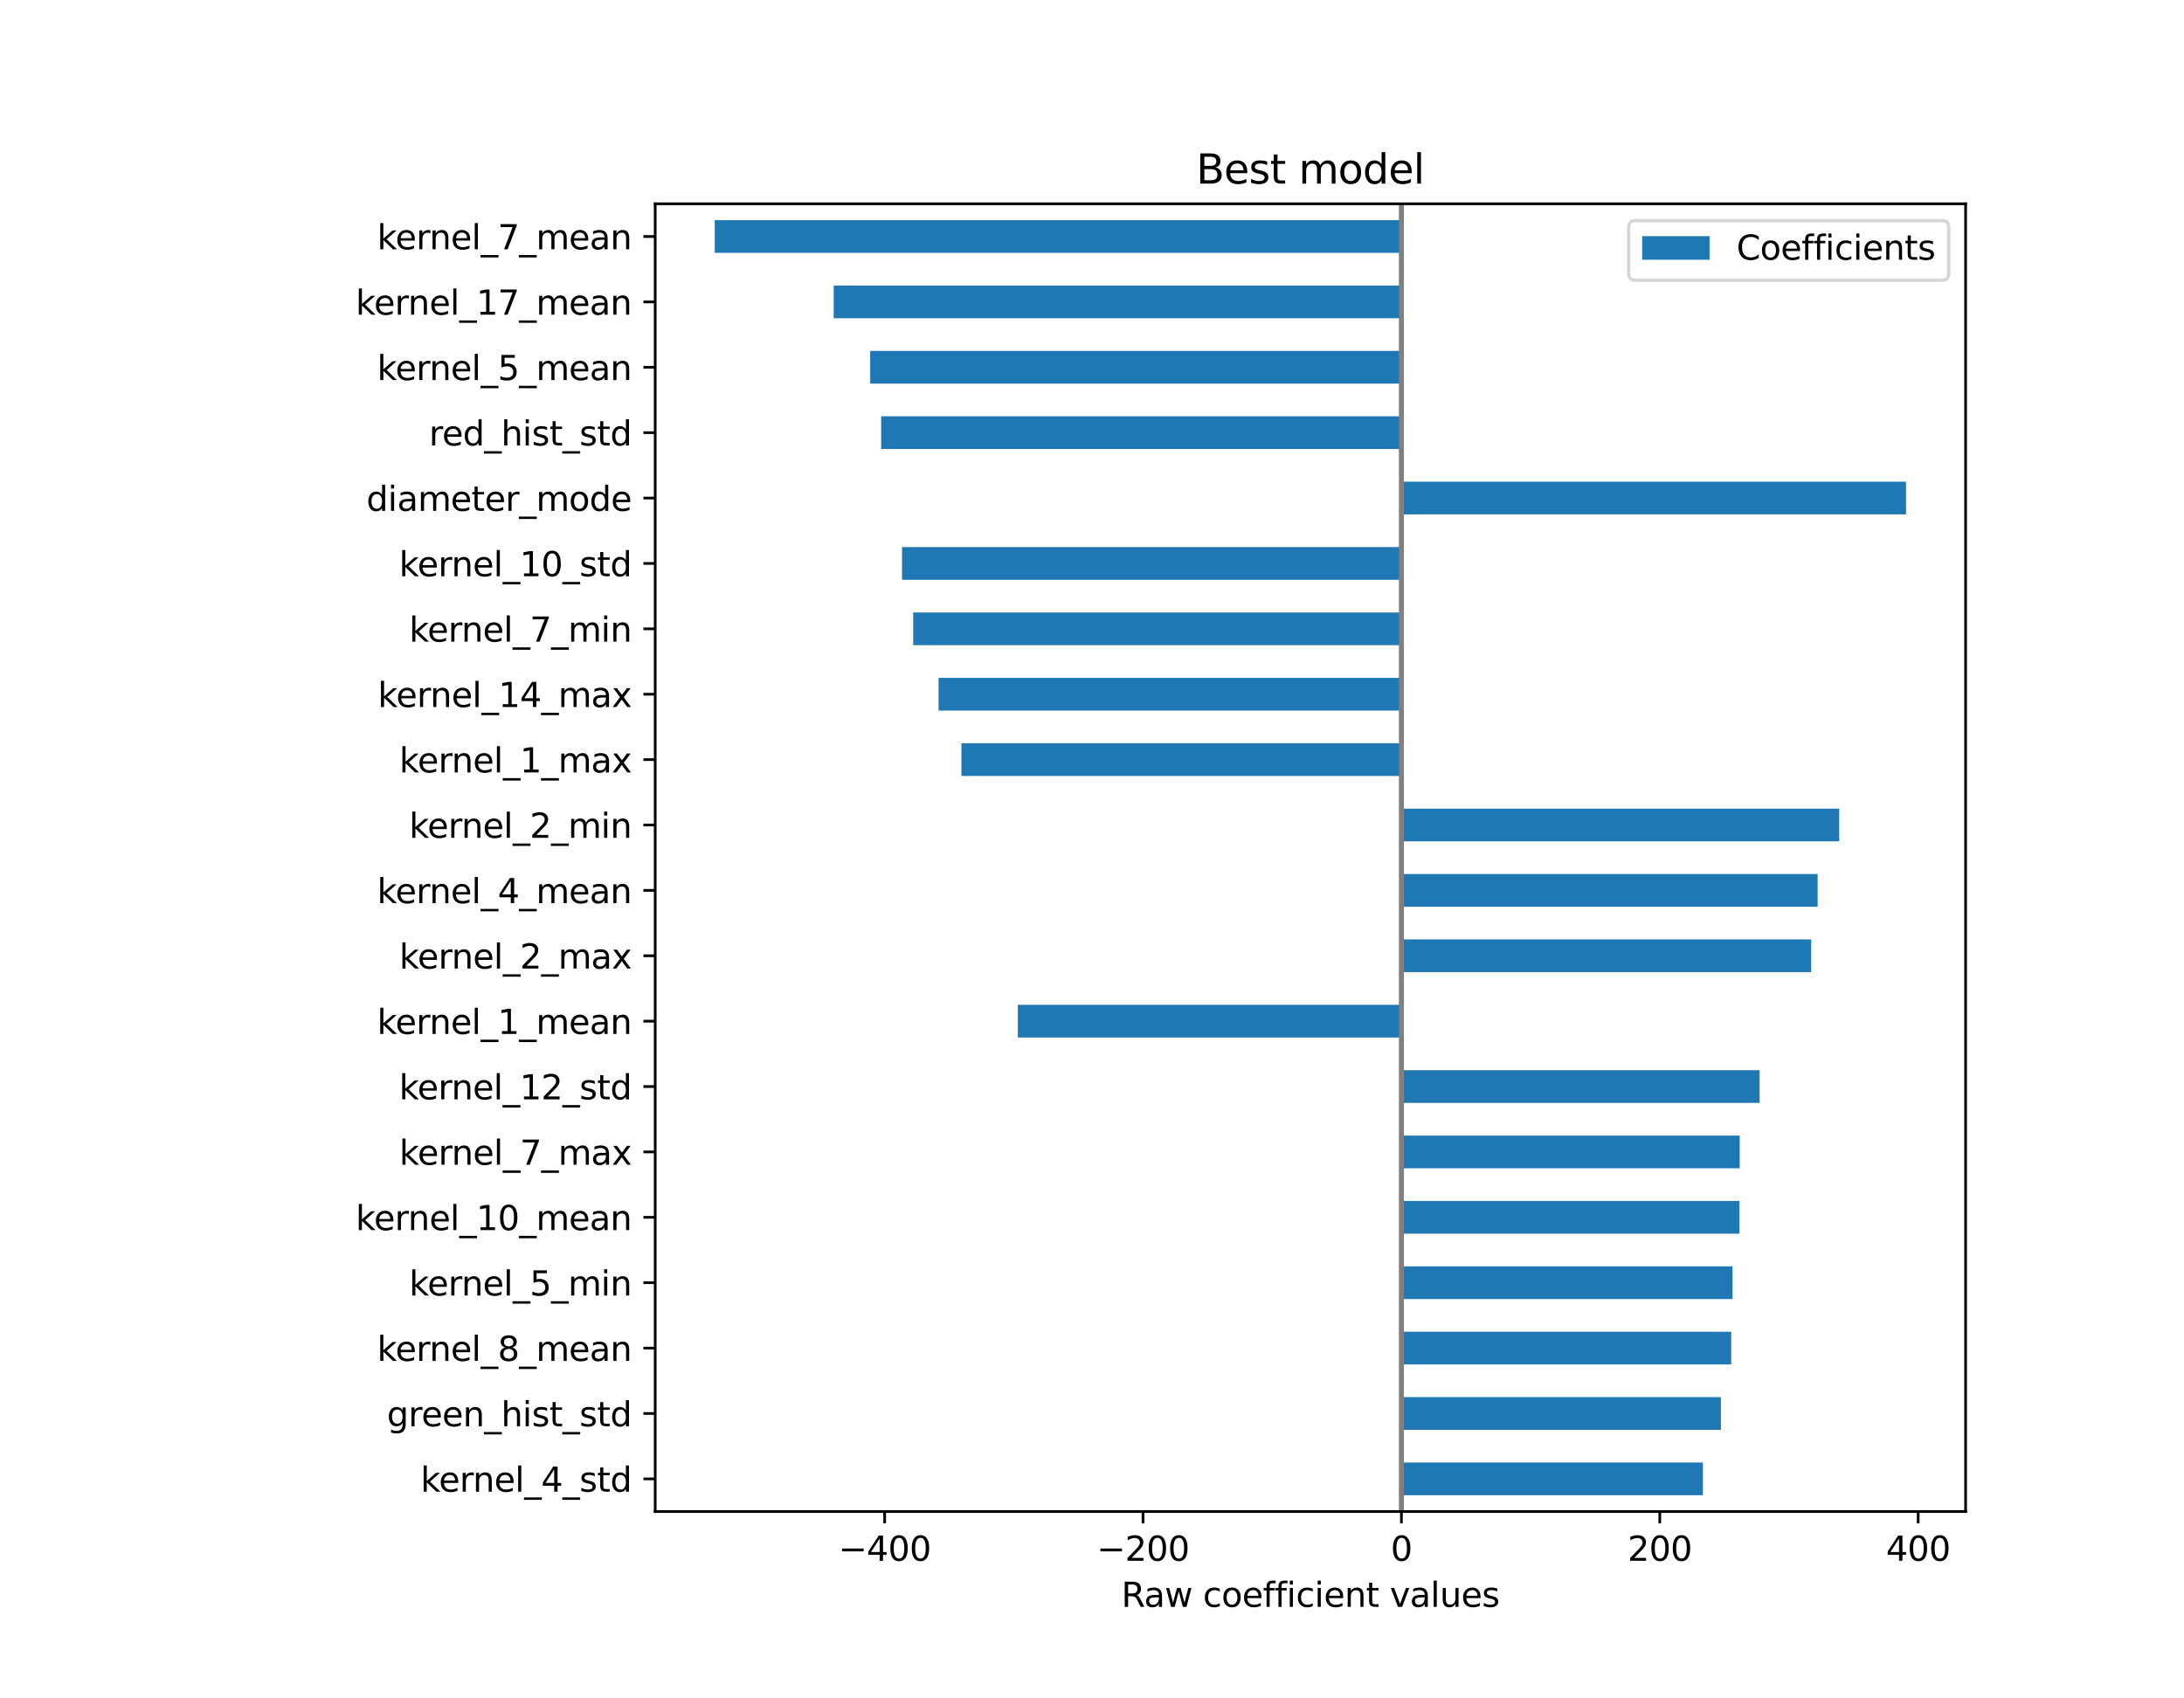<?xml version="1.0" encoding="utf-8" standalone="no"?>
<!DOCTYPE svg PUBLIC "-//W3C//DTD SVG 1.1//EN"
  "http://www.w3.org/Graphics/SVG/1.1/DTD/svg11.dtd">
<svg xmlns:xlink="http://www.w3.org/1999/xlink" width="648pt" height="504pt" viewBox="0 0 648 504" xmlns="http://www.w3.org/2000/svg" version="1.1">
 <defs>
  <style type="text/css">*{stroke-linejoin: round; stroke-linecap: butt}</style>
 </defs>
 <g id="figure_1">
  <g id="patch_1">
   <path d="M 0 504 
L 648 504 
L 648 0 
L 0 0 
z
" style="fill: #ffffff"/>
  </g>
  <g id="axes_1">
   <g id="patch_2">
    <path d="M 194.4 448.56 
L 583.2 448.56 
L 583.2 60.48 
L 194.4 60.48 
z
" style="fill: #ffffff"/>
   </g>
   <g id="patch_3">
    <path d="M 415.803 443.709 
L 505.254 443.709 
L 505.254 434.007 
L 415.803 434.007 
z
" clip-path="url(#p0610d7f91a)" style="fill: #1f77b4"/>
   </g>
   <g id="patch_4">
    <path d="M 415.803 424.305 
L 510.593 424.305 
L 510.593 414.603 
L 415.803 414.603 
z
" clip-path="url(#p0610d7f91a)" style="fill: #1f77b4"/>
   </g>
   <g id="patch_5">
    <path d="M 415.803 404.901 
L 513.659 404.901 
L 513.659 395.199 
L 415.803 395.199 
z
" clip-path="url(#p0610d7f91a)" style="fill: #1f77b4"/>
   </g>
   <g id="patch_6">
    <path d="M 415.803 385.497 
L 514.045 385.497 
L 514.045 375.795 
L 415.803 375.795 
z
" clip-path="url(#p0610d7f91a)" style="fill: #1f77b4"/>
   </g>
   <g id="patch_7">
    <path d="M 415.803 366.093 
L 516.101 366.093 
L 516.101 356.391 
L 415.803 356.391 
z
" clip-path="url(#p0610d7f91a)" style="fill: #1f77b4"/>
   </g>
   <g id="patch_8">
    <path d="M 415.803 346.689 
L 516.178 346.689 
L 516.178 336.987 
L 415.803 336.987 
z
" clip-path="url(#p0610d7f91a)" style="fill: #1f77b4"/>
   </g>
   <g id="patch_9">
    <path d="M 415.803 327.285 
L 522.083 327.285 
L 522.083 317.583 
L 415.803 317.583 
z
" clip-path="url(#p0610d7f91a)" style="fill: #1f77b4"/>
   </g>
   <g id="patch_10">
    <path d="M 415.803 307.881 
L 301.987 307.881 
L 301.987 298.179 
L 415.803 298.179 
z
" clip-path="url(#p0610d7f91a)" style="fill: #1f77b4"/>
   </g>
   <g id="patch_11">
    <path d="M 415.803 288.477 
L 537.384 288.477 
L 537.384 278.775 
L 415.803 278.775 
z
" clip-path="url(#p0610d7f91a)" style="fill: #1f77b4"/>
   </g>
   <g id="patch_12">
    <path d="M 415.803 269.073 
L 539.3 269.073 
L 539.3 259.371 
L 415.803 259.371 
z
" clip-path="url(#p0610d7f91a)" style="fill: #1f77b4"/>
   </g>
   <g id="patch_13">
    <path d="M 415.803 249.669 
L 545.7 249.669 
L 545.7 239.967 
L 415.803 239.967 
z
" clip-path="url(#p0610d7f91a)" style="fill: #1f77b4"/>
   </g>
   <g id="patch_14">
    <path d="M 415.803 230.265 
L 285.259 230.265 
L 285.259 220.563 
L 415.803 220.563 
z
" clip-path="url(#p0610d7f91a)" style="fill: #1f77b4"/>
   </g>
   <g id="patch_15">
    <path d="M 415.803 210.861 
L 278.476 210.861 
L 278.476 201.159 
L 415.803 201.159 
z
" clip-path="url(#p0610d7f91a)" style="fill: #1f77b4"/>
   </g>
   <g id="patch_16">
    <path d="M 415.803 191.457 
L 270.953 191.457 
L 270.953 181.755 
L 415.803 181.755 
z
" clip-path="url(#p0610d7f91a)" style="fill: #1f77b4"/>
   </g>
   <g id="patch_17">
    <path d="M 415.803 172.053 
L 267.632 172.053 
L 267.632 162.351 
L 415.803 162.351 
z
" clip-path="url(#p0610d7f91a)" style="fill: #1f77b4"/>
   </g>
   <g id="patch_18">
    <path d="M 415.803 152.649 
L 565.527 152.649 
L 565.527 142.947 
L 415.803 142.947 
z
" clip-path="url(#p0610d7f91a)" style="fill: #1f77b4"/>
   </g>
   <g id="patch_19">
    <path d="M 415.803 133.245 
L 261.438 133.245 
L 261.438 123.543 
L 415.803 123.543 
z
" clip-path="url(#p0610d7f91a)" style="fill: #1f77b4"/>
   </g>
   <g id="patch_20">
    <path d="M 415.803 113.841 
L 258.184 113.841 
L 258.184 104.139 
L 415.803 104.139 
z
" clip-path="url(#p0610d7f91a)" style="fill: #1f77b4"/>
   </g>
   <g id="patch_21">
    <path d="M 415.803 94.437 
L 247.356 94.437 
L 247.356 84.735 
L 415.803 84.735 
z
" clip-path="url(#p0610d7f91a)" style="fill: #1f77b4"/>
   </g>
   <g id="patch_22">
    <path d="M 415.803 75.033 
L 212.073 75.033 
L 212.073 65.331 
L 415.803 65.331 
z
" clip-path="url(#p0610d7f91a)" style="fill: #1f77b4"/>
   </g>
   <g id="matplotlib.axis_1">
    <g id="xtick_1">
     <g id="line2d_1">
      <defs>
       <path id="m1ede11c8ca" d="M 0 0 
L 0 3.5 
" style="stroke: #000000; stroke-width: 0.8"/>
      </defs>
      <g>
       <use xlink:href="#m1ede11c8ca" x="262.479" y="448.56" style="stroke: #000000; stroke-width: 0.8"/>
      </g>
     </g>
     <g id="text_1">
      <!-- −400 -->
      <g transform="translate(248.746 463.158) scale(0.1 -0.1)">
       <defs>
        <path id="DejaVuSans-2212" d="M 678 2272 
L 4684 2272 
L 4684 1741 
L 678 1741 
L 678 2272 
z
" transform="scale(0.016)"/>
        <path id="DejaVuSans-34" d="M 2419 4116 
L 825 1625 
L 2419 1625 
L 2419 4116 
z
M 2253 4666 
L 3047 4666 
L 3047 1625 
L 3713 1625 
L 3713 1100 
L 3047 1100 
L 3047 0 
L 2419 0 
L 2419 1100 
L 313 1100 
L 313 1709 
L 2253 4666 
z
" transform="scale(0.016)"/>
        <path id="DejaVuSans-30" d="M 2034 4250 
Q 1547 4250 1301 3770 
Q 1056 3291 1056 2328 
Q 1056 1369 1301 889 
Q 1547 409 2034 409 
Q 2525 409 2770 889 
Q 3016 1369 3016 2328 
Q 3016 3291 2770 3770 
Q 2525 4250 2034 4250 
z
M 2034 4750 
Q 2819 4750 3233 4129 
Q 3647 3509 3647 2328 
Q 3647 1150 3233 529 
Q 2819 -91 2034 -91 
Q 1250 -91 836 529 
Q 422 1150 422 2328 
Q 422 3509 836 4129 
Q 1250 4750 2034 4750 
z
" transform="scale(0.016)"/>
       </defs>
       <use xlink:href="#DejaVuSans-2212"/>
       <use xlink:href="#DejaVuSans-34" x="83.789"/>
       <use xlink:href="#DejaVuSans-30" x="147.412"/>
       <use xlink:href="#DejaVuSans-30" x="211.035"/>
      </g>
     </g>
    </g>
    <g id="xtick_2">
     <g id="line2d_2">
      <g>
       <use xlink:href="#m1ede11c8ca" x="339.141" y="448.56" style="stroke: #000000; stroke-width: 0.8"/>
      </g>
     </g>
     <g id="text_2">
      <!-- −200 -->
      <g transform="translate(325.407 463.158) scale(0.1 -0.1)">
       <defs>
        <path id="DejaVuSans-32" d="M 1228 531 
L 3431 531 
L 3431 0 
L 469 0 
L 469 531 
Q 828 903 1448 1529 
Q 2069 2156 2228 2338 
Q 2531 2678 2651 2914 
Q 2772 3150 2772 3378 
Q 2772 3750 2511 3984 
Q 2250 4219 1831 4219 
Q 1534 4219 1204 4116 
Q 875 4013 500 3803 
L 500 4441 
Q 881 4594 1212 4672 
Q 1544 4750 1819 4750 
Q 2544 4750 2975 4387 
Q 3406 4025 3406 3419 
Q 3406 3131 3298 2873 
Q 3191 2616 2906 2266 
Q 2828 2175 2409 1742 
Q 1991 1309 1228 531 
z
" transform="scale(0.016)"/>
       </defs>
       <use xlink:href="#DejaVuSans-2212"/>
       <use xlink:href="#DejaVuSans-32" x="83.789"/>
       <use xlink:href="#DejaVuSans-30" x="147.412"/>
       <use xlink:href="#DejaVuSans-30" x="211.035"/>
      </g>
     </g>
    </g>
    <g id="xtick_3">
     <g id="line2d_3">
      <g>
       <use xlink:href="#m1ede11c8ca" x="415.803" y="448.56" style="stroke: #000000; stroke-width: 0.8"/>
      </g>
     </g>
     <g id="text_3">
      <!-- 0 -->
      <g transform="translate(412.622 463.158) scale(0.1 -0.1)">
       <use xlink:href="#DejaVuSans-30"/>
      </g>
     </g>
    </g>
    <g id="xtick_4">
     <g id="line2d_4">
      <g>
       <use xlink:href="#m1ede11c8ca" x="492.465" y="448.56" style="stroke: #000000; stroke-width: 0.8"/>
      </g>
     </g>
     <g id="text_4">
      <!-- 200 -->
      <g transform="translate(482.921 463.158) scale(0.1 -0.1)">
       <use xlink:href="#DejaVuSans-32"/>
       <use xlink:href="#DejaVuSans-30" x="63.623"/>
       <use xlink:href="#DejaVuSans-30" x="127.246"/>
      </g>
     </g>
    </g>
    <g id="xtick_5">
     <g id="line2d_5">
      <g>
       <use xlink:href="#m1ede11c8ca" x="569.126" y="448.56" style="stroke: #000000; stroke-width: 0.8"/>
      </g>
     </g>
     <g id="text_5">
      <!-- 400 -->
      <g transform="translate(559.583 463.158) scale(0.1 -0.1)">
       <use xlink:href="#DejaVuSans-34"/>
       <use xlink:href="#DejaVuSans-30" x="63.623"/>
       <use xlink:href="#DejaVuSans-30" x="127.246"/>
      </g>
     </g>
    </g>
    <g id="text_6">
     <!-- Raw coefficient values -->
     <g transform="translate(332.706 476.837) scale(0.1 -0.1)">
      <defs>
       <path id="DejaVuSans-52" d="M 2841 2188 
Q 3044 2119 3236 1894 
Q 3428 1669 3622 1275 
L 4263 0 
L 3584 0 
L 2988 1197 
Q 2756 1666 2539 1819 
Q 2322 1972 1947 1972 
L 1259 1972 
L 1259 0 
L 628 0 
L 628 4666 
L 2053 4666 
Q 2853 4666 3247 4331 
Q 3641 3997 3641 3322 
Q 3641 2881 3436 2590 
Q 3231 2300 2841 2188 
z
M 1259 4147 
L 1259 2491 
L 2053 2491 
Q 2509 2491 2742 2702 
Q 2975 2913 2975 3322 
Q 2975 3731 2742 3939 
Q 2509 4147 2053 4147 
L 1259 4147 
z
" transform="scale(0.016)"/>
       <path id="DejaVuSans-61" d="M 2194 1759 
Q 1497 1759 1228 1600 
Q 959 1441 959 1056 
Q 959 750 1161 570 
Q 1363 391 1709 391 
Q 2188 391 2477 730 
Q 2766 1069 2766 1631 
L 2766 1759 
L 2194 1759 
z
M 3341 1997 
L 3341 0 
L 2766 0 
L 2766 531 
Q 2569 213 2275 61 
Q 1981 -91 1556 -91 
Q 1019 -91 701 211 
Q 384 513 384 1019 
Q 384 1609 779 1909 
Q 1175 2209 1959 2209 
L 2766 2209 
L 2766 2266 
Q 2766 2663 2505 2880 
Q 2244 3097 1772 3097 
Q 1472 3097 1187 3025 
Q 903 2953 641 2809 
L 641 3341 
Q 956 3463 1253 3523 
Q 1550 3584 1831 3584 
Q 2591 3584 2966 3190 
Q 3341 2797 3341 1997 
z
" transform="scale(0.016)"/>
       <path id="DejaVuSans-77" d="M 269 3500 
L 844 3500 
L 1563 769 
L 2278 3500 
L 2956 3500 
L 3675 769 
L 4391 3500 
L 4966 3500 
L 4050 0 
L 3372 0 
L 2619 2869 
L 1863 0 
L 1184 0 
L 269 3500 
z
" transform="scale(0.016)"/>
       <path id="DejaVuSans-20" transform="scale(0.016)"/>
       <path id="DejaVuSans-63" d="M 3122 3366 
L 3122 2828 
Q 2878 2963 2633 3030 
Q 2388 3097 2138 3097 
Q 1578 3097 1268 2742 
Q 959 2388 959 1747 
Q 959 1106 1268 751 
Q 1578 397 2138 397 
Q 2388 397 2633 464 
Q 2878 531 3122 666 
L 3122 134 
Q 2881 22 2623 -34 
Q 2366 -91 2075 -91 
Q 1284 -91 818 406 
Q 353 903 353 1747 
Q 353 2603 823 3093 
Q 1294 3584 2113 3584 
Q 2378 3584 2631 3529 
Q 2884 3475 3122 3366 
z
" transform="scale(0.016)"/>
       <path id="DejaVuSans-6f" d="M 1959 3097 
Q 1497 3097 1228 2736 
Q 959 2375 959 1747 
Q 959 1119 1226 758 
Q 1494 397 1959 397 
Q 2419 397 2687 759 
Q 2956 1122 2956 1747 
Q 2956 2369 2687 2733 
Q 2419 3097 1959 3097 
z
M 1959 3584 
Q 2709 3584 3137 3096 
Q 3566 2609 3566 1747 
Q 3566 888 3137 398 
Q 2709 -91 1959 -91 
Q 1206 -91 779 398 
Q 353 888 353 1747 
Q 353 2609 779 3096 
Q 1206 3584 1959 3584 
z
" transform="scale(0.016)"/>
       <path id="DejaVuSans-65" d="M 3597 1894 
L 3597 1613 
L 953 1613 
Q 991 1019 1311 708 
Q 1631 397 2203 397 
Q 2534 397 2845 478 
Q 3156 559 3463 722 
L 3463 178 
Q 3153 47 2828 -22 
Q 2503 -91 2169 -91 
Q 1331 -91 842 396 
Q 353 884 353 1716 
Q 353 2575 817 3079 
Q 1281 3584 2069 3584 
Q 2775 3584 3186 3129 
Q 3597 2675 3597 1894 
z
M 3022 2063 
Q 3016 2534 2758 2815 
Q 2500 3097 2075 3097 
Q 1594 3097 1305 2825 
Q 1016 2553 972 2059 
L 3022 2063 
z
" transform="scale(0.016)"/>
       <path id="DejaVuSans-66" d="M 2375 4863 
L 2375 4384 
L 1825 4384 
Q 1516 4384 1395 4259 
Q 1275 4134 1275 3809 
L 1275 3500 
L 2222 3500 
L 2222 3053 
L 1275 3053 
L 1275 0 
L 697 0 
L 697 3053 
L 147 3053 
L 147 3500 
L 697 3500 
L 697 3744 
Q 697 4328 969 4595 
Q 1241 4863 1831 4863 
L 2375 4863 
z
" transform="scale(0.016)"/>
       <path id="DejaVuSans-69" d="M 603 3500 
L 1178 3500 
L 1178 0 
L 603 0 
L 603 3500 
z
M 603 4863 
L 1178 4863 
L 1178 4134 
L 603 4134 
L 603 4863 
z
" transform="scale(0.016)"/>
       <path id="DejaVuSans-6e" d="M 3513 2113 
L 3513 0 
L 2938 0 
L 2938 2094 
Q 2938 2591 2744 2837 
Q 2550 3084 2163 3084 
Q 1697 3084 1428 2787 
Q 1159 2491 1159 1978 
L 1159 0 
L 581 0 
L 581 3500 
L 1159 3500 
L 1159 2956 
Q 1366 3272 1645 3428 
Q 1925 3584 2291 3584 
Q 2894 3584 3203 3211 
Q 3513 2838 3513 2113 
z
" transform="scale(0.016)"/>
       <path id="DejaVuSans-74" d="M 1172 4494 
L 1172 3500 
L 2356 3500 
L 2356 3053 
L 1172 3053 
L 1172 1153 
Q 1172 725 1289 603 
Q 1406 481 1766 481 
L 2356 481 
L 2356 0 
L 1766 0 
Q 1100 0 847 248 
Q 594 497 594 1153 
L 594 3053 
L 172 3053 
L 172 3500 
L 594 3500 
L 594 4494 
L 1172 4494 
z
" transform="scale(0.016)"/>
       <path id="DejaVuSans-76" d="M 191 3500 
L 800 3500 
L 1894 563 
L 2988 3500 
L 3597 3500 
L 2284 0 
L 1503 0 
L 191 3500 
z
" transform="scale(0.016)"/>
       <path id="DejaVuSans-6c" d="M 603 4863 
L 1178 4863 
L 1178 0 
L 603 0 
L 603 4863 
z
" transform="scale(0.016)"/>
       <path id="DejaVuSans-75" d="M 544 1381 
L 544 3500 
L 1119 3500 
L 1119 1403 
Q 1119 906 1312 657 
Q 1506 409 1894 409 
Q 2359 409 2629 706 
Q 2900 1003 2900 1516 
L 2900 3500 
L 3475 3500 
L 3475 0 
L 2900 0 
L 2900 538 
Q 2691 219 2414 64 
Q 2138 -91 1772 -91 
Q 1169 -91 856 284 
Q 544 659 544 1381 
z
M 1991 3584 
L 1991 3584 
z
" transform="scale(0.016)"/>
       <path id="DejaVuSans-73" d="M 2834 3397 
L 2834 2853 
Q 2591 2978 2328 3040 
Q 2066 3103 1784 3103 
Q 1356 3103 1142 2972 
Q 928 2841 928 2578 
Q 928 2378 1081 2264 
Q 1234 2150 1697 2047 
L 1894 2003 
Q 2506 1872 2764 1633 
Q 3022 1394 3022 966 
Q 3022 478 2636 193 
Q 2250 -91 1575 -91 
Q 1294 -91 989 -36 
Q 684 19 347 128 
L 347 722 
Q 666 556 975 473 
Q 1284 391 1588 391 
Q 1994 391 2212 530 
Q 2431 669 2431 922 
Q 2431 1156 2273 1281 
Q 2116 1406 1581 1522 
L 1381 1569 
Q 847 1681 609 1914 
Q 372 2147 372 2553 
Q 372 3047 722 3315 
Q 1072 3584 1716 3584 
Q 2034 3584 2315 3537 
Q 2597 3491 2834 3397 
z
" transform="scale(0.016)"/>
      </defs>
      <use xlink:href="#DejaVuSans-52"/>
      <use xlink:href="#DejaVuSans-61" x="67.232"/>
      <use xlink:href="#DejaVuSans-77" x="128.512"/>
      <use xlink:href="#DejaVuSans-20" x="210.299"/>
      <use xlink:href="#DejaVuSans-63" x="242.086"/>
      <use xlink:href="#DejaVuSans-6f" x="297.066"/>
      <use xlink:href="#DejaVuSans-65" x="358.248"/>
      <use xlink:href="#DejaVuSans-66" x="419.771"/>
      <use xlink:href="#DejaVuSans-66" x="454.977"/>
      <use xlink:href="#DejaVuSans-69" x="490.182"/>
      <use xlink:href="#DejaVuSans-63" x="517.965"/>
      <use xlink:href="#DejaVuSans-69" x="572.945"/>
      <use xlink:href="#DejaVuSans-65" x="600.729"/>
      <use xlink:href="#DejaVuSans-6e" x="662.252"/>
      <use xlink:href="#DejaVuSans-74" x="725.631"/>
      <use xlink:href="#DejaVuSans-20" x="764.84"/>
      <use xlink:href="#DejaVuSans-76" x="796.627"/>
      <use xlink:href="#DejaVuSans-61" x="855.807"/>
      <use xlink:href="#DejaVuSans-6c" x="917.086"/>
      <use xlink:href="#DejaVuSans-75" x="944.869"/>
      <use xlink:href="#DejaVuSans-65" x="1008.248"/>
      <use xlink:href="#DejaVuSans-73" x="1069.771"/>
     </g>
    </g>
   </g>
   <g id="matplotlib.axis_2">
    <g id="ytick_1">
     <g id="line2d_6">
      <defs>
       <path id="md0df437a53" d="M 0 0 
L -3.5 0 
" style="stroke: #000000; stroke-width: 0.8"/>
      </defs>
      <g>
       <use xlink:href="#md0df437a53" x="194.4" y="438.858" style="stroke: #000000; stroke-width: 0.8"/>
      </g>
     </g>
     <g id="text_7">
      <!-- kernel_4_std -->
      <g transform="translate(124.773 442.657) scale(0.1 -0.1)">
       <defs>
        <path id="DejaVuSans-6b" d="M 581 4863 
L 1159 4863 
L 1159 1991 
L 2875 3500 
L 3609 3500 
L 1753 1863 
L 3688 0 
L 2938 0 
L 1159 1709 
L 1159 0 
L 581 0 
L 581 4863 
z
" transform="scale(0.016)"/>
        <path id="DejaVuSans-72" d="M 2631 2963 
Q 2534 3019 2420 3045 
Q 2306 3072 2169 3072 
Q 1681 3072 1420 2755 
Q 1159 2438 1159 1844 
L 1159 0 
L 581 0 
L 581 3500 
L 1159 3500 
L 1159 2956 
Q 1341 3275 1631 3429 
Q 1922 3584 2338 3584 
Q 2397 3584 2469 3576 
Q 2541 3569 2628 3553 
L 2631 2963 
z
" transform="scale(0.016)"/>
        <path id="DejaVuSans-5f" d="M 3263 -1063 
L 3263 -1509 
L -63 -1509 
L -63 -1063 
L 3263 -1063 
z
" transform="scale(0.016)"/>
        <path id="DejaVuSans-64" d="M 2906 2969 
L 2906 4863 
L 3481 4863 
L 3481 0 
L 2906 0 
L 2906 525 
Q 2725 213 2448 61 
Q 2172 -91 1784 -91 
Q 1150 -91 751 415 
Q 353 922 353 1747 
Q 353 2572 751 3078 
Q 1150 3584 1784 3584 
Q 2172 3584 2448 3432 
Q 2725 3281 2906 2969 
z
M 947 1747 
Q 947 1113 1208 752 
Q 1469 391 1925 391 
Q 2381 391 2643 752 
Q 2906 1113 2906 1747 
Q 2906 2381 2643 2742 
Q 2381 3103 1925 3103 
Q 1469 3103 1208 2742 
Q 947 2381 947 1747 
z
" transform="scale(0.016)"/>
       </defs>
       <use xlink:href="#DejaVuSans-6b"/>
       <use xlink:href="#DejaVuSans-65" x="54.285"/>
       <use xlink:href="#DejaVuSans-72" x="115.809"/>
       <use xlink:href="#DejaVuSans-6e" x="155.172"/>
       <use xlink:href="#DejaVuSans-65" x="218.551"/>
       <use xlink:href="#DejaVuSans-6c" x="280.074"/>
       <use xlink:href="#DejaVuSans-5f" x="307.857"/>
       <use xlink:href="#DejaVuSans-34" x="357.857"/>
       <use xlink:href="#DejaVuSans-5f" x="421.48"/>
       <use xlink:href="#DejaVuSans-73" x="471.48"/>
       <use xlink:href="#DejaVuSans-74" x="523.58"/>
       <use xlink:href="#DejaVuSans-64" x="562.789"/>
      </g>
     </g>
    </g>
    <g id="ytick_2">
     <g id="line2d_7">
      <g>
       <use xlink:href="#md0df437a53" x="194.4" y="419.454" style="stroke: #000000; stroke-width: 0.8"/>
      </g>
     </g>
     <g id="text_8">
      <!-- green_hist_std -->
      <g transform="translate(114.798 423.253) scale(0.1 -0.1)">
       <defs>
        <path id="DejaVuSans-67" d="M 2906 1791 
Q 2906 2416 2648 2759 
Q 2391 3103 1925 3103 
Q 1463 3103 1205 2759 
Q 947 2416 947 1791 
Q 947 1169 1205 825 
Q 1463 481 1925 481 
Q 2391 481 2648 825 
Q 2906 1169 2906 1791 
z
M 3481 434 
Q 3481 -459 3084 -895 
Q 2688 -1331 1869 -1331 
Q 1566 -1331 1297 -1286 
Q 1028 -1241 775 -1147 
L 775 -588 
Q 1028 -725 1275 -790 
Q 1522 -856 1778 -856 
Q 2344 -856 2625 -561 
Q 2906 -266 2906 331 
L 2906 616 
Q 2728 306 2450 153 
Q 2172 0 1784 0 
Q 1141 0 747 490 
Q 353 981 353 1791 
Q 353 2603 747 3093 
Q 1141 3584 1784 3584 
Q 2172 3584 2450 3431 
Q 2728 3278 2906 2969 
L 2906 3500 
L 3481 3500 
L 3481 434 
z
" transform="scale(0.016)"/>
        <path id="DejaVuSans-68" d="M 3513 2113 
L 3513 0 
L 2938 0 
L 2938 2094 
Q 2938 2591 2744 2837 
Q 2550 3084 2163 3084 
Q 1697 3084 1428 2787 
Q 1159 2491 1159 1978 
L 1159 0 
L 581 0 
L 581 4863 
L 1159 4863 
L 1159 2956 
Q 1366 3272 1645 3428 
Q 1925 3584 2291 3584 
Q 2894 3584 3203 3211 
Q 3513 2838 3513 2113 
z
" transform="scale(0.016)"/>
       </defs>
       <use xlink:href="#DejaVuSans-67"/>
       <use xlink:href="#DejaVuSans-72" x="63.477"/>
       <use xlink:href="#DejaVuSans-65" x="102.34"/>
       <use xlink:href="#DejaVuSans-65" x="163.863"/>
       <use xlink:href="#DejaVuSans-6e" x="225.387"/>
       <use xlink:href="#DejaVuSans-5f" x="288.766"/>
       <use xlink:href="#DejaVuSans-68" x="338.766"/>
       <use xlink:href="#DejaVuSans-69" x="402.145"/>
       <use xlink:href="#DejaVuSans-73" x="429.928"/>
       <use xlink:href="#DejaVuSans-74" x="482.027"/>
       <use xlink:href="#DejaVuSans-5f" x="521.236"/>
       <use xlink:href="#DejaVuSans-73" x="571.236"/>
       <use xlink:href="#DejaVuSans-74" x="623.336"/>
       <use xlink:href="#DejaVuSans-64" x="662.545"/>
      </g>
     </g>
    </g>
    <g id="ytick_3">
     <g id="line2d_8">
      <g>
       <use xlink:href="#md0df437a53" x="194.4" y="400.05" style="stroke: #000000; stroke-width: 0.8"/>
      </g>
     </g>
     <g id="text_9">
      <!-- kernel_8_mean -->
      <g transform="translate(111.892 403.849) scale(0.1 -0.1)">
       <defs>
        <path id="DejaVuSans-38" d="M 2034 2216 
Q 1584 2216 1326 1975 
Q 1069 1734 1069 1313 
Q 1069 891 1326 650 
Q 1584 409 2034 409 
Q 2484 409 2743 651 
Q 3003 894 3003 1313 
Q 3003 1734 2745 1975 
Q 2488 2216 2034 2216 
z
M 1403 2484 
Q 997 2584 770 2862 
Q 544 3141 544 3541 
Q 544 4100 942 4425 
Q 1341 4750 2034 4750 
Q 2731 4750 3128 4425 
Q 3525 4100 3525 3541 
Q 3525 3141 3298 2862 
Q 3072 2584 2669 2484 
Q 3125 2378 3379 2068 
Q 3634 1759 3634 1313 
Q 3634 634 3220 271 
Q 2806 -91 2034 -91 
Q 1263 -91 848 271 
Q 434 634 434 1313 
Q 434 1759 690 2068 
Q 947 2378 1403 2484 
z
M 1172 3481 
Q 1172 3119 1398 2916 
Q 1625 2713 2034 2713 
Q 2441 2713 2670 2916 
Q 2900 3119 2900 3481 
Q 2900 3844 2670 4047 
Q 2441 4250 2034 4250 
Q 1625 4250 1398 4047 
Q 1172 3844 1172 3481 
z
" transform="scale(0.016)"/>
        <path id="DejaVuSans-6d" d="M 3328 2828 
Q 3544 3216 3844 3400 
Q 4144 3584 4550 3584 
Q 5097 3584 5394 3201 
Q 5691 2819 5691 2113 
L 5691 0 
L 5113 0 
L 5113 2094 
Q 5113 2597 4934 2840 
Q 4756 3084 4391 3084 
Q 3944 3084 3684 2787 
Q 3425 2491 3425 1978 
L 3425 0 
L 2847 0 
L 2847 2094 
Q 2847 2600 2669 2842 
Q 2491 3084 2119 3084 
Q 1678 3084 1418 2786 
Q 1159 2488 1159 1978 
L 1159 0 
L 581 0 
L 581 3500 
L 1159 3500 
L 1159 2956 
Q 1356 3278 1631 3431 
Q 1906 3584 2284 3584 
Q 2666 3584 2933 3390 
Q 3200 3197 3328 2828 
z
" transform="scale(0.016)"/>
       </defs>
       <use xlink:href="#DejaVuSans-6b"/>
       <use xlink:href="#DejaVuSans-65" x="54.285"/>
       <use xlink:href="#DejaVuSans-72" x="115.809"/>
       <use xlink:href="#DejaVuSans-6e" x="155.172"/>
       <use xlink:href="#DejaVuSans-65" x="218.551"/>
       <use xlink:href="#DejaVuSans-6c" x="280.074"/>
       <use xlink:href="#DejaVuSans-5f" x="307.857"/>
       <use xlink:href="#DejaVuSans-38" x="357.857"/>
       <use xlink:href="#DejaVuSans-5f" x="421.48"/>
       <use xlink:href="#DejaVuSans-6d" x="471.48"/>
       <use xlink:href="#DejaVuSans-65" x="568.893"/>
       <use xlink:href="#DejaVuSans-61" x="630.416"/>
       <use xlink:href="#DejaVuSans-6e" x="691.695"/>
      </g>
     </g>
    </g>
    <g id="ytick_4">
     <g id="line2d_9">
      <g>
       <use xlink:href="#md0df437a53" x="194.4" y="380.646" style="stroke: #000000; stroke-width: 0.8"/>
      </g>
     </g>
     <g id="text_10">
      <!-- kernel_5_min -->
      <g transform="translate(121.395 384.445) scale(0.1 -0.1)">
       <defs>
        <path id="DejaVuSans-35" d="M 691 4666 
L 3169 4666 
L 3169 4134 
L 1269 4134 
L 1269 2991 
Q 1406 3038 1543 3061 
Q 1681 3084 1819 3084 
Q 2600 3084 3056 2656 
Q 3513 2228 3513 1497 
Q 3513 744 3044 326 
Q 2575 -91 1722 -91 
Q 1428 -91 1123 -41 
Q 819 9 494 109 
L 494 744 
Q 775 591 1075 516 
Q 1375 441 1709 441 
Q 2250 441 2565 725 
Q 2881 1009 2881 1497 
Q 2881 1984 2565 2268 
Q 2250 2553 1709 2553 
Q 1456 2553 1204 2497 
Q 953 2441 691 2322 
L 691 4666 
z
" transform="scale(0.016)"/>
       </defs>
       <use xlink:href="#DejaVuSans-6b"/>
       <use xlink:href="#DejaVuSans-65" x="54.285"/>
       <use xlink:href="#DejaVuSans-72" x="115.809"/>
       <use xlink:href="#DejaVuSans-6e" x="155.172"/>
       <use xlink:href="#DejaVuSans-65" x="218.551"/>
       <use xlink:href="#DejaVuSans-6c" x="280.074"/>
       <use xlink:href="#DejaVuSans-5f" x="307.857"/>
       <use xlink:href="#DejaVuSans-35" x="357.857"/>
       <use xlink:href="#DejaVuSans-5f" x="421.48"/>
       <use xlink:href="#DejaVuSans-6d" x="471.48"/>
       <use xlink:href="#DejaVuSans-69" x="568.893"/>
       <use xlink:href="#DejaVuSans-6e" x="596.676"/>
      </g>
     </g>
    </g>
    <g id="ytick_5">
     <g id="line2d_10">
      <g>
       <use xlink:href="#md0df437a53" x="194.4" y="361.242" style="stroke: #000000; stroke-width: 0.8"/>
      </g>
     </g>
     <g id="text_11">
      <!-- kernel_10_mean -->
      <g transform="translate(105.53 365.041) scale(0.1 -0.1)">
       <defs>
        <path id="DejaVuSans-31" d="M 794 531 
L 1825 531 
L 1825 4091 
L 703 3866 
L 703 4441 
L 1819 4666 
L 2450 4666 
L 2450 531 
L 3481 531 
L 3481 0 
L 794 0 
L 794 531 
z
" transform="scale(0.016)"/>
       </defs>
       <use xlink:href="#DejaVuSans-6b"/>
       <use xlink:href="#DejaVuSans-65" x="54.285"/>
       <use xlink:href="#DejaVuSans-72" x="115.809"/>
       <use xlink:href="#DejaVuSans-6e" x="155.172"/>
       <use xlink:href="#DejaVuSans-65" x="218.551"/>
       <use xlink:href="#DejaVuSans-6c" x="280.074"/>
       <use xlink:href="#DejaVuSans-5f" x="307.857"/>
       <use xlink:href="#DejaVuSans-31" x="357.857"/>
       <use xlink:href="#DejaVuSans-30" x="421.48"/>
       <use xlink:href="#DejaVuSans-5f" x="485.104"/>
       <use xlink:href="#DejaVuSans-6d" x="535.104"/>
       <use xlink:href="#DejaVuSans-65" x="632.516"/>
       <use xlink:href="#DejaVuSans-61" x="694.039"/>
       <use xlink:href="#DejaVuSans-6e" x="755.318"/>
      </g>
     </g>
    </g>
    <g id="ytick_6">
     <g id="line2d_11">
      <g>
       <use xlink:href="#md0df437a53" x="194.4" y="341.838" style="stroke: #000000; stroke-width: 0.8"/>
      </g>
     </g>
     <g id="text_12">
      <!-- kernel_7_max -->
      <g transform="translate(118.464 345.637) scale(0.1 -0.1)">
       <defs>
        <path id="DejaVuSans-37" d="M 525 4666 
L 3525 4666 
L 3525 4397 
L 1831 0 
L 1172 0 
L 2766 4134 
L 525 4134 
L 525 4666 
z
" transform="scale(0.016)"/>
        <path id="DejaVuSans-78" d="M 3513 3500 
L 2247 1797 
L 3578 0 
L 2900 0 
L 1881 1375 
L 863 0 
L 184 0 
L 1544 1831 
L 300 3500 
L 978 3500 
L 1906 2253 
L 2834 3500 
L 3513 3500 
z
" transform="scale(0.016)"/>
       </defs>
       <use xlink:href="#DejaVuSans-6b"/>
       <use xlink:href="#DejaVuSans-65" x="54.285"/>
       <use xlink:href="#DejaVuSans-72" x="115.809"/>
       <use xlink:href="#DejaVuSans-6e" x="155.172"/>
       <use xlink:href="#DejaVuSans-65" x="218.551"/>
       <use xlink:href="#DejaVuSans-6c" x="280.074"/>
       <use xlink:href="#DejaVuSans-5f" x="307.857"/>
       <use xlink:href="#DejaVuSans-37" x="357.857"/>
       <use xlink:href="#DejaVuSans-5f" x="421.48"/>
       <use xlink:href="#DejaVuSans-6d" x="471.48"/>
       <use xlink:href="#DejaVuSans-61" x="568.893"/>
       <use xlink:href="#DejaVuSans-78" x="630.172"/>
      </g>
     </g>
    </g>
    <g id="ytick_7">
     <g id="line2d_12">
      <g>
       <use xlink:href="#md0df437a53" x="194.4" y="322.434" style="stroke: #000000; stroke-width: 0.8"/>
      </g>
     </g>
     <g id="text_13">
      <!-- kernel_12_std -->
      <g transform="translate(118.411 326.233) scale(0.1 -0.1)">
       <use xlink:href="#DejaVuSans-6b"/>
       <use xlink:href="#DejaVuSans-65" x="54.285"/>
       <use xlink:href="#DejaVuSans-72" x="115.809"/>
       <use xlink:href="#DejaVuSans-6e" x="155.172"/>
       <use xlink:href="#DejaVuSans-65" x="218.551"/>
       <use xlink:href="#DejaVuSans-6c" x="280.074"/>
       <use xlink:href="#DejaVuSans-5f" x="307.857"/>
       <use xlink:href="#DejaVuSans-31" x="357.857"/>
       <use xlink:href="#DejaVuSans-32" x="421.48"/>
       <use xlink:href="#DejaVuSans-5f" x="485.104"/>
       <use xlink:href="#DejaVuSans-73" x="535.104"/>
       <use xlink:href="#DejaVuSans-74" x="587.203"/>
       <use xlink:href="#DejaVuSans-64" x="626.412"/>
      </g>
     </g>
    </g>
    <g id="ytick_8">
     <g id="line2d_13">
      <g>
       <use xlink:href="#md0df437a53" x="194.4" y="303.03" style="stroke: #000000; stroke-width: 0.8"/>
      </g>
     </g>
     <g id="text_14">
      <!-- kernel_1_mean -->
      <g transform="translate(111.892 306.829) scale(0.1 -0.1)">
       <use xlink:href="#DejaVuSans-6b"/>
       <use xlink:href="#DejaVuSans-65" x="54.285"/>
       <use xlink:href="#DejaVuSans-72" x="115.809"/>
       <use xlink:href="#DejaVuSans-6e" x="155.172"/>
       <use xlink:href="#DejaVuSans-65" x="218.551"/>
       <use xlink:href="#DejaVuSans-6c" x="280.074"/>
       <use xlink:href="#DejaVuSans-5f" x="307.857"/>
       <use xlink:href="#DejaVuSans-31" x="357.857"/>
       <use xlink:href="#DejaVuSans-5f" x="421.48"/>
       <use xlink:href="#DejaVuSans-6d" x="471.48"/>
       <use xlink:href="#DejaVuSans-65" x="568.893"/>
       <use xlink:href="#DejaVuSans-61" x="630.416"/>
       <use xlink:href="#DejaVuSans-6e" x="691.695"/>
      </g>
     </g>
    </g>
    <g id="ytick_9">
     <g id="line2d_14">
      <g>
       <use xlink:href="#md0df437a53" x="194.4" y="283.626" style="stroke: #000000; stroke-width: 0.8"/>
      </g>
     </g>
     <g id="text_15">
      <!-- kernel_2_max -->
      <g transform="translate(118.464 287.425) scale(0.1 -0.1)">
       <use xlink:href="#DejaVuSans-6b"/>
       <use xlink:href="#DejaVuSans-65" x="54.285"/>
       <use xlink:href="#DejaVuSans-72" x="115.809"/>
       <use xlink:href="#DejaVuSans-6e" x="155.172"/>
       <use xlink:href="#DejaVuSans-65" x="218.551"/>
       <use xlink:href="#DejaVuSans-6c" x="280.074"/>
       <use xlink:href="#DejaVuSans-5f" x="307.857"/>
       <use xlink:href="#DejaVuSans-32" x="357.857"/>
       <use xlink:href="#DejaVuSans-5f" x="421.48"/>
       <use xlink:href="#DejaVuSans-6d" x="471.48"/>
       <use xlink:href="#DejaVuSans-61" x="568.893"/>
       <use xlink:href="#DejaVuSans-78" x="630.172"/>
      </g>
     </g>
    </g>
    <g id="ytick_10">
     <g id="line2d_15">
      <g>
       <use xlink:href="#md0df437a53" x="194.4" y="264.222" style="stroke: #000000; stroke-width: 0.8"/>
      </g>
     </g>
     <g id="text_16">
      <!-- kernel_4_mean -->
      <g transform="translate(111.892 268.021) scale(0.1 -0.1)">
       <use xlink:href="#DejaVuSans-6b"/>
       <use xlink:href="#DejaVuSans-65" x="54.285"/>
       <use xlink:href="#DejaVuSans-72" x="115.809"/>
       <use xlink:href="#DejaVuSans-6e" x="155.172"/>
       <use xlink:href="#DejaVuSans-65" x="218.551"/>
       <use xlink:href="#DejaVuSans-6c" x="280.074"/>
       <use xlink:href="#DejaVuSans-5f" x="307.857"/>
       <use xlink:href="#DejaVuSans-34" x="357.857"/>
       <use xlink:href="#DejaVuSans-5f" x="421.48"/>
       <use xlink:href="#DejaVuSans-6d" x="471.48"/>
       <use xlink:href="#DejaVuSans-65" x="568.893"/>
       <use xlink:href="#DejaVuSans-61" x="630.416"/>
       <use xlink:href="#DejaVuSans-6e" x="691.695"/>
      </g>
     </g>
    </g>
    <g id="ytick_11">
     <g id="line2d_16">
      <g>
       <use xlink:href="#md0df437a53" x="194.4" y="244.818" style="stroke: #000000; stroke-width: 0.8"/>
      </g>
     </g>
     <g id="text_17">
      <!-- kernel_2_min -->
      <g transform="translate(121.395 248.617) scale(0.1 -0.1)">
       <use xlink:href="#DejaVuSans-6b"/>
       <use xlink:href="#DejaVuSans-65" x="54.285"/>
       <use xlink:href="#DejaVuSans-72" x="115.809"/>
       <use xlink:href="#DejaVuSans-6e" x="155.172"/>
       <use xlink:href="#DejaVuSans-65" x="218.551"/>
       <use xlink:href="#DejaVuSans-6c" x="280.074"/>
       <use xlink:href="#DejaVuSans-5f" x="307.857"/>
       <use xlink:href="#DejaVuSans-32" x="357.857"/>
       <use xlink:href="#DejaVuSans-5f" x="421.48"/>
       <use xlink:href="#DejaVuSans-6d" x="471.48"/>
       <use xlink:href="#DejaVuSans-69" x="568.893"/>
       <use xlink:href="#DejaVuSans-6e" x="596.676"/>
      </g>
     </g>
    </g>
    <g id="ytick_12">
     <g id="line2d_17">
      <g>
       <use xlink:href="#md0df437a53" x="194.4" y="225.414" style="stroke: #000000; stroke-width: 0.8"/>
      </g>
     </g>
     <g id="text_18">
      <!-- kernel_1_max -->
      <g transform="translate(118.464 229.213) scale(0.1 -0.1)">
       <use xlink:href="#DejaVuSans-6b"/>
       <use xlink:href="#DejaVuSans-65" x="54.285"/>
       <use xlink:href="#DejaVuSans-72" x="115.809"/>
       <use xlink:href="#DejaVuSans-6e" x="155.172"/>
       <use xlink:href="#DejaVuSans-65" x="218.551"/>
       <use xlink:href="#DejaVuSans-6c" x="280.074"/>
       <use xlink:href="#DejaVuSans-5f" x="307.857"/>
       <use xlink:href="#DejaVuSans-31" x="357.857"/>
       <use xlink:href="#DejaVuSans-5f" x="421.48"/>
       <use xlink:href="#DejaVuSans-6d" x="471.48"/>
       <use xlink:href="#DejaVuSans-61" x="568.893"/>
       <use xlink:href="#DejaVuSans-78" x="630.172"/>
      </g>
     </g>
    </g>
    <g id="ytick_13">
     <g id="line2d_18">
      <g>
       <use xlink:href="#md0df437a53" x="194.4" y="206.01" style="stroke: #000000; stroke-width: 0.8"/>
      </g>
     </g>
     <g id="text_19">
      <!-- kernel_14_max -->
      <g transform="translate(112.102 209.809) scale(0.1 -0.1)">
       <use xlink:href="#DejaVuSans-6b"/>
       <use xlink:href="#DejaVuSans-65" x="54.285"/>
       <use xlink:href="#DejaVuSans-72" x="115.809"/>
       <use xlink:href="#DejaVuSans-6e" x="155.172"/>
       <use xlink:href="#DejaVuSans-65" x="218.551"/>
       <use xlink:href="#DejaVuSans-6c" x="280.074"/>
       <use xlink:href="#DejaVuSans-5f" x="307.857"/>
       <use xlink:href="#DejaVuSans-31" x="357.857"/>
       <use xlink:href="#DejaVuSans-34" x="421.48"/>
       <use xlink:href="#DejaVuSans-5f" x="485.104"/>
       <use xlink:href="#DejaVuSans-6d" x="535.104"/>
       <use xlink:href="#DejaVuSans-61" x="632.516"/>
       <use xlink:href="#DejaVuSans-78" x="693.795"/>
      </g>
     </g>
    </g>
    <g id="ytick_14">
     <g id="line2d_19">
      <g>
       <use xlink:href="#md0df437a53" x="194.4" y="186.606" style="stroke: #000000; stroke-width: 0.8"/>
      </g>
     </g>
     <g id="text_20">
      <!-- kernel_7_min -->
      <g transform="translate(121.395 190.405) scale(0.1 -0.1)">
       <use xlink:href="#DejaVuSans-6b"/>
       <use xlink:href="#DejaVuSans-65" x="54.285"/>
       <use xlink:href="#DejaVuSans-72" x="115.809"/>
       <use xlink:href="#DejaVuSans-6e" x="155.172"/>
       <use xlink:href="#DejaVuSans-65" x="218.551"/>
       <use xlink:href="#DejaVuSans-6c" x="280.074"/>
       <use xlink:href="#DejaVuSans-5f" x="307.857"/>
       <use xlink:href="#DejaVuSans-37" x="357.857"/>
       <use xlink:href="#DejaVuSans-5f" x="421.48"/>
       <use xlink:href="#DejaVuSans-6d" x="471.48"/>
       <use xlink:href="#DejaVuSans-69" x="568.893"/>
       <use xlink:href="#DejaVuSans-6e" x="596.676"/>
      </g>
     </g>
    </g>
    <g id="ytick_15">
     <g id="line2d_20">
      <g>
       <use xlink:href="#md0df437a53" x="194.4" y="167.202" style="stroke: #000000; stroke-width: 0.8"/>
      </g>
     </g>
     <g id="text_21">
      <!-- kernel_10_std -->
      <g transform="translate(118.411 171.001) scale(0.1 -0.1)">
       <use xlink:href="#DejaVuSans-6b"/>
       <use xlink:href="#DejaVuSans-65" x="54.285"/>
       <use xlink:href="#DejaVuSans-72" x="115.809"/>
       <use xlink:href="#DejaVuSans-6e" x="155.172"/>
       <use xlink:href="#DejaVuSans-65" x="218.551"/>
       <use xlink:href="#DejaVuSans-6c" x="280.074"/>
       <use xlink:href="#DejaVuSans-5f" x="307.857"/>
       <use xlink:href="#DejaVuSans-31" x="357.857"/>
       <use xlink:href="#DejaVuSans-30" x="421.48"/>
       <use xlink:href="#DejaVuSans-5f" x="485.104"/>
       <use xlink:href="#DejaVuSans-73" x="535.104"/>
       <use xlink:href="#DejaVuSans-74" x="587.203"/>
       <use xlink:href="#DejaVuSans-64" x="626.412"/>
      </g>
     </g>
    </g>
    <g id="ytick_16">
     <g id="line2d_21">
      <g>
       <use xlink:href="#md0df437a53" x="194.4" y="147.798" style="stroke: #000000; stroke-width: 0.8"/>
      </g>
     </g>
     <g id="text_22">
      <!-- diameter_mode -->
      <g transform="translate(108.706 151.597) scale(0.1 -0.1)">
       <use xlink:href="#DejaVuSans-64"/>
       <use xlink:href="#DejaVuSans-69" x="63.477"/>
       <use xlink:href="#DejaVuSans-61" x="91.26"/>
       <use xlink:href="#DejaVuSans-6d" x="152.539"/>
       <use xlink:href="#DejaVuSans-65" x="249.951"/>
       <use xlink:href="#DejaVuSans-74" x="311.475"/>
       <use xlink:href="#DejaVuSans-65" x="350.684"/>
       <use xlink:href="#DejaVuSans-72" x="412.207"/>
       <use xlink:href="#DejaVuSans-5f" x="453.32"/>
       <use xlink:href="#DejaVuSans-6d" x="503.32"/>
       <use xlink:href="#DejaVuSans-6f" x="600.732"/>
       <use xlink:href="#DejaVuSans-64" x="661.914"/>
       <use xlink:href="#DejaVuSans-65" x="725.391"/>
      </g>
     </g>
    </g>
    <g id="ytick_17">
     <g id="line2d_22">
      <g>
       <use xlink:href="#md0df437a53" x="194.4" y="128.394" style="stroke: #000000; stroke-width: 0.8"/>
      </g>
     </g>
     <g id="text_23">
      <!-- red_hist_std -->
      <g transform="translate(127.289 132.193) scale(0.1 -0.1)">
       <use xlink:href="#DejaVuSans-72"/>
       <use xlink:href="#DejaVuSans-65" x="38.863"/>
       <use xlink:href="#DejaVuSans-64" x="100.387"/>
       <use xlink:href="#DejaVuSans-5f" x="163.863"/>
       <use xlink:href="#DejaVuSans-68" x="213.863"/>
       <use xlink:href="#DejaVuSans-69" x="277.242"/>
       <use xlink:href="#DejaVuSans-73" x="305.025"/>
       <use xlink:href="#DejaVuSans-74" x="357.125"/>
       <use xlink:href="#DejaVuSans-5f" x="396.334"/>
       <use xlink:href="#DejaVuSans-73" x="446.334"/>
       <use xlink:href="#DejaVuSans-74" x="498.434"/>
       <use xlink:href="#DejaVuSans-64" x="537.643"/>
      </g>
     </g>
    </g>
    <g id="ytick_18">
     <g id="line2d_23">
      <g>
       <use xlink:href="#md0df437a53" x="194.4" y="108.99" style="stroke: #000000; stroke-width: 0.8"/>
      </g>
     </g>
     <g id="text_24">
      <!-- kernel_5_mean -->
      <g transform="translate(111.892 112.789) scale(0.1 -0.1)">
       <use xlink:href="#DejaVuSans-6b"/>
       <use xlink:href="#DejaVuSans-65" x="54.285"/>
       <use xlink:href="#DejaVuSans-72" x="115.809"/>
       <use xlink:href="#DejaVuSans-6e" x="155.172"/>
       <use xlink:href="#DejaVuSans-65" x="218.551"/>
       <use xlink:href="#DejaVuSans-6c" x="280.074"/>
       <use xlink:href="#DejaVuSans-5f" x="307.857"/>
       <use xlink:href="#DejaVuSans-35" x="357.857"/>
       <use xlink:href="#DejaVuSans-5f" x="421.48"/>
       <use xlink:href="#DejaVuSans-6d" x="471.48"/>
       <use xlink:href="#DejaVuSans-65" x="568.893"/>
       <use xlink:href="#DejaVuSans-61" x="630.416"/>
       <use xlink:href="#DejaVuSans-6e" x="691.695"/>
      </g>
     </g>
    </g>
    <g id="ytick_19">
     <g id="line2d_24">
      <g>
       <use xlink:href="#md0df437a53" x="194.4" y="89.586" style="stroke: #000000; stroke-width: 0.8"/>
      </g>
     </g>
     <g id="text_25">
      <!-- kernel_17_mean -->
      <g transform="translate(105.53 93.385) scale(0.1 -0.1)">
       <use xlink:href="#DejaVuSans-6b"/>
       <use xlink:href="#DejaVuSans-65" x="54.285"/>
       <use xlink:href="#DejaVuSans-72" x="115.809"/>
       <use xlink:href="#DejaVuSans-6e" x="155.172"/>
       <use xlink:href="#DejaVuSans-65" x="218.551"/>
       <use xlink:href="#DejaVuSans-6c" x="280.074"/>
       <use xlink:href="#DejaVuSans-5f" x="307.857"/>
       <use xlink:href="#DejaVuSans-31" x="357.857"/>
       <use xlink:href="#DejaVuSans-37" x="421.48"/>
       <use xlink:href="#DejaVuSans-5f" x="485.104"/>
       <use xlink:href="#DejaVuSans-6d" x="535.104"/>
       <use xlink:href="#DejaVuSans-65" x="632.516"/>
       <use xlink:href="#DejaVuSans-61" x="694.039"/>
       <use xlink:href="#DejaVuSans-6e" x="755.318"/>
      </g>
     </g>
    </g>
    <g id="ytick_20">
     <g id="line2d_25">
      <g>
       <use xlink:href="#md0df437a53" x="194.4" y="70.182" style="stroke: #000000; stroke-width: 0.8"/>
      </g>
     </g>
     <g id="text_26">
      <!-- kernel_7_mean -->
      <g transform="translate(111.892 73.981) scale(0.1 -0.1)">
       <use xlink:href="#DejaVuSans-6b"/>
       <use xlink:href="#DejaVuSans-65" x="54.285"/>
       <use xlink:href="#DejaVuSans-72" x="115.809"/>
       <use xlink:href="#DejaVuSans-6e" x="155.172"/>
       <use xlink:href="#DejaVuSans-65" x="218.551"/>
       <use xlink:href="#DejaVuSans-6c" x="280.074"/>
       <use xlink:href="#DejaVuSans-5f" x="307.857"/>
       <use xlink:href="#DejaVuSans-37" x="357.857"/>
       <use xlink:href="#DejaVuSans-5f" x="421.48"/>
       <use xlink:href="#DejaVuSans-6d" x="471.48"/>
       <use xlink:href="#DejaVuSans-65" x="568.893"/>
       <use xlink:href="#DejaVuSans-61" x="630.416"/>
       <use xlink:href="#DejaVuSans-6e" x="691.695"/>
      </g>
     </g>
    </g>
   </g>
   <g id="line2d_26">
    <path d="M 415.803 448.56 
L 415.803 60.48 
" clip-path="url(#p0610d7f91a)" style="fill: none; stroke: #808080; stroke-width: 1.5; stroke-linecap: square"/>
   </g>
   <g id="patch_23">
    <path d="M 194.4 448.56 
L 194.4 60.48 
" style="fill: none; stroke: #000000; stroke-width: 0.8; stroke-linejoin: miter; stroke-linecap: square"/>
   </g>
   <g id="patch_24">
    <path d="M 583.2 448.56 
L 583.2 60.48 
" style="fill: none; stroke: #000000; stroke-width: 0.8; stroke-linejoin: miter; stroke-linecap: square"/>
   </g>
   <g id="patch_25">
    <path d="M 194.4 448.56 
L 583.2 448.56 
" style="fill: none; stroke: #000000; stroke-width: 0.8; stroke-linejoin: miter; stroke-linecap: square"/>
   </g>
   <g id="patch_26">
    <path d="M 194.4 60.48 
L 583.2 60.48 
" style="fill: none; stroke: #000000; stroke-width: 0.8; stroke-linejoin: miter; stroke-linecap: square"/>
   </g>
   <g id="text_27">
    <!-- Best model -->
    <g transform="translate(354.923 54.48) scale(0.12 -0.12)">
     <defs>
      <path id="DejaVuSans-42" d="M 1259 2228 
L 1259 519 
L 2272 519 
Q 2781 519 3026 730 
Q 3272 941 3272 1375 
Q 3272 1813 3026 2020 
Q 2781 2228 2272 2228 
L 1259 2228 
z
M 1259 4147 
L 1259 2741 
L 2194 2741 
Q 2656 2741 2882 2914 
Q 3109 3088 3109 3444 
Q 3109 3797 2882 3972 
Q 2656 4147 2194 4147 
L 1259 4147 
z
M 628 4666 
L 2241 4666 
Q 2963 4666 3353 4366 
Q 3744 4066 3744 3513 
Q 3744 3084 3544 2831 
Q 3344 2578 2956 2516 
Q 3422 2416 3680 2098 
Q 3938 1781 3938 1306 
Q 3938 681 3513 340 
Q 3088 0 2303 0 
L 628 0 
L 628 4666 
z
" transform="scale(0.016)"/>
     </defs>
     <use xlink:href="#DejaVuSans-42"/>
     <use xlink:href="#DejaVuSans-65" x="68.604"/>
     <use xlink:href="#DejaVuSans-73" x="130.127"/>
     <use xlink:href="#DejaVuSans-74" x="182.227"/>
     <use xlink:href="#DejaVuSans-20" x="221.436"/>
     <use xlink:href="#DejaVuSans-6d" x="253.223"/>
     <use xlink:href="#DejaVuSans-6f" x="350.635"/>
     <use xlink:href="#DejaVuSans-64" x="411.816"/>
     <use xlink:href="#DejaVuSans-65" x="475.293"/>
     <use xlink:href="#DejaVuSans-6c" x="536.816"/>
    </g>
   </g>
   <g id="legend_1">
    <g id="patch_27">
     <path d="M 485.23 83.158 
L 576.2 83.158 
Q 578.2 83.158 578.2 81.158 
L 578.2 67.48 
Q 578.2 65.48 576.2 65.48 
L 485.23 65.48 
Q 483.23 65.48 483.23 67.48 
L 483.23 81.158 
Q 483.23 83.158 485.23 83.158 
z
" style="fill: #ffffff; opacity: 0.8; stroke: #cccccc; stroke-linejoin: miter"/>
    </g>
    <g id="patch_28">
     <path d="M 487.23 77.078 
L 507.23 77.078 
L 507.23 70.078 
L 487.23 70.078 
z
" style="fill: #1f77b4"/>
    </g>
    <g id="text_28">
     <!-- Coefficients -->
     <g transform="translate(515.23 77.078) scale(0.1 -0.1)">
      <defs>
       <path id="DejaVuSans-43" d="M 4122 4306 
L 4122 3641 
Q 3803 3938 3442 4084 
Q 3081 4231 2675 4231 
Q 1875 4231 1450 3742 
Q 1025 3253 1025 2328 
Q 1025 1406 1450 917 
Q 1875 428 2675 428 
Q 3081 428 3442 575 
Q 3803 722 4122 1019 
L 4122 359 
Q 3791 134 3420 21 
Q 3050 -91 2638 -91 
Q 1578 -91 968 557 
Q 359 1206 359 2328 
Q 359 3453 968 4101 
Q 1578 4750 2638 4750 
Q 3056 4750 3426 4639 
Q 3797 4528 4122 4306 
z
" transform="scale(0.016)"/>
      </defs>
      <use xlink:href="#DejaVuSans-43"/>
      <use xlink:href="#DejaVuSans-6f" x="69.824"/>
      <use xlink:href="#DejaVuSans-65" x="131.006"/>
      <use xlink:href="#DejaVuSans-66" x="192.529"/>
      <use xlink:href="#DejaVuSans-66" x="227.734"/>
      <use xlink:href="#DejaVuSans-69" x="262.939"/>
      <use xlink:href="#DejaVuSans-63" x="290.723"/>
      <use xlink:href="#DejaVuSans-69" x="345.703"/>
      <use xlink:href="#DejaVuSans-65" x="373.486"/>
      <use xlink:href="#DejaVuSans-6e" x="435.01"/>
      <use xlink:href="#DejaVuSans-74" x="498.389"/>
      <use xlink:href="#DejaVuSans-73" x="537.598"/>
     </g>
    </g>
   </g>
  </g>
 </g>
 <defs>
  <clipPath id="p0610d7f91a">
   <rect x="194.4" y="60.48" width="388.8" height="388.08"/>
  </clipPath>
 </defs>
</svg>

